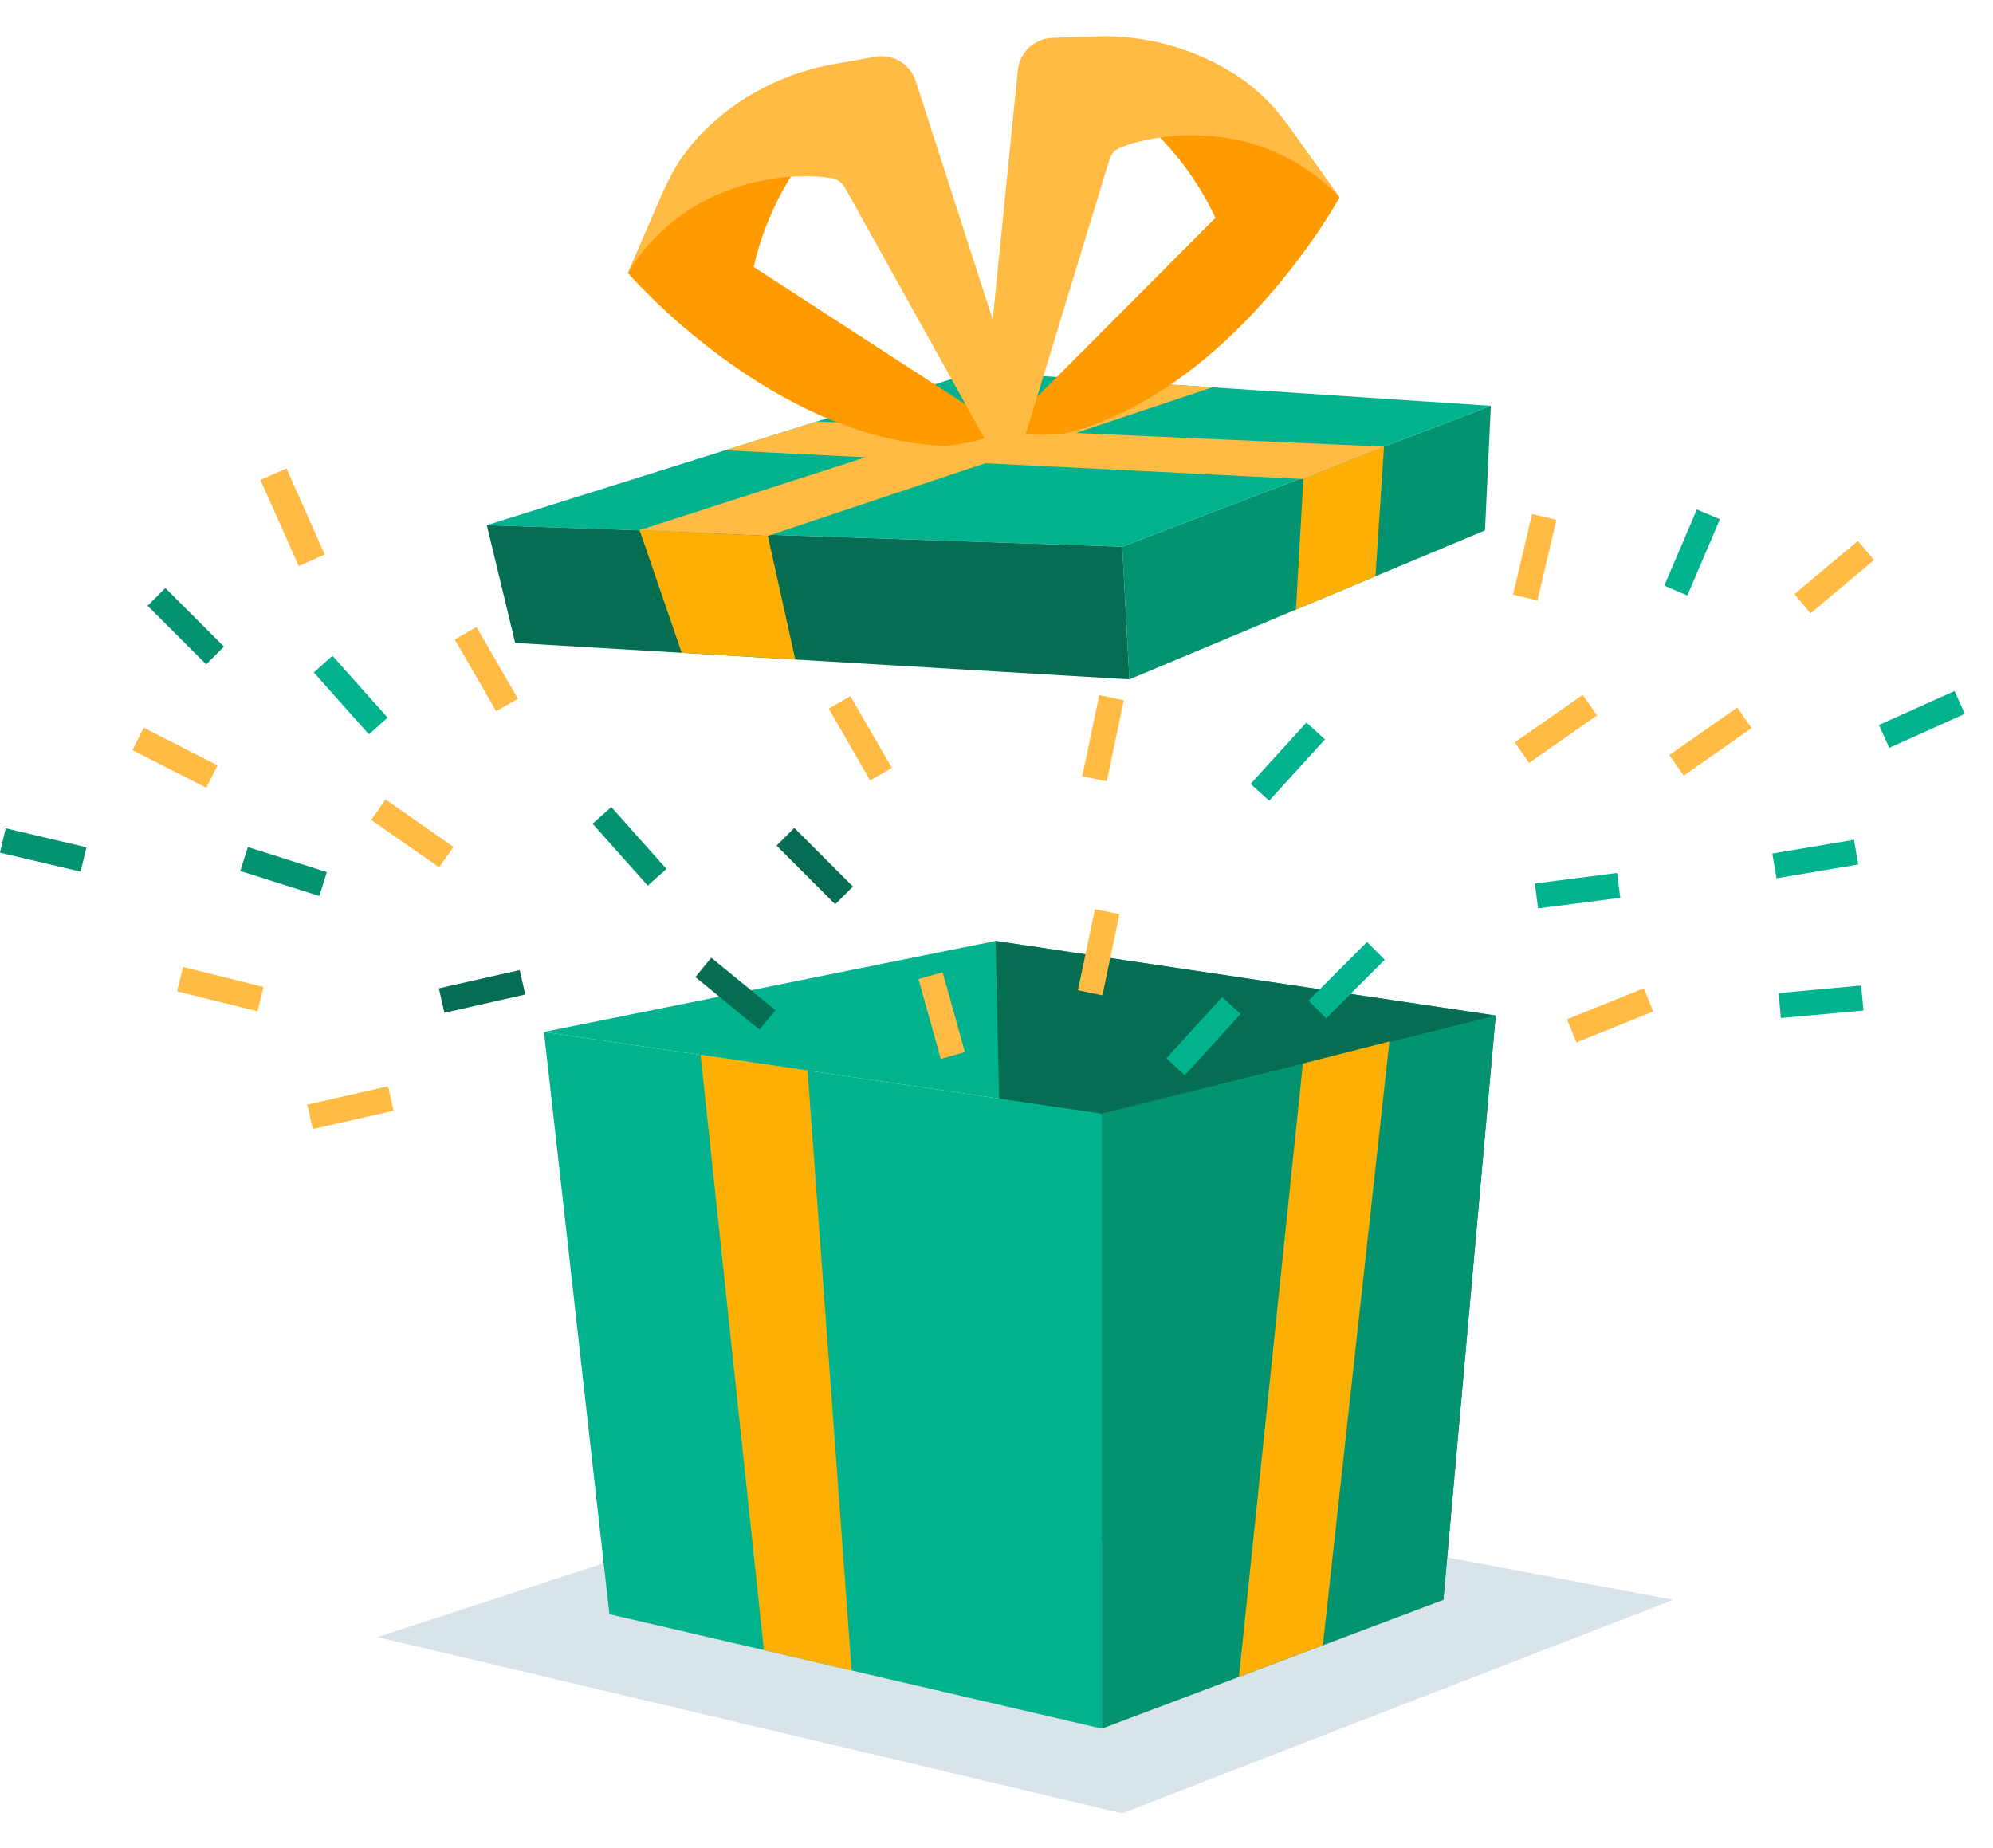<svg xmlns="http://www.w3.org/2000/svg" width="55" height="51" viewBox="0 0 55 51">
    <g fill="none" fill-rule="evenodd">
        <path fill="#D9E4EA" d="M30.967 50.039L10.418 45.176 25.468 40.261 46.174 44.148z"/>
        <path fill="#00B38E" d="M15.012 28.477L27.476 25.966 41.276 28.024 30.408 30.732z"/>
        <path fill="#056D52" d="M27.476 25.965L27.83 42.099 39.832 44.148 41.276 28.024z"/>
        <path fill="#00B38E" d="M30.408 47.702L16.818 44.544 15.012 28.477 30.408 30.732z"/>
        <path fill="#039370" d="M30.408 30.732L41.276 28.024 39.833 44.149 30.408 47.702z"/>
        <path fill="#FDB003" d="M34.191 46.275L36.506 45.402 38.343 28.74 35.956 29.349zM21.081 45.535L19.333 29.107 22.286 29.542 23.502 46.097z"/>
        <path fill="#039370" d="M41.142 11.199L30.97 15.085 31.168 18.747 40.981 14.636z"/>
        <path fill="#00B38E" d="M41.142 11.199L30.482 10.492 26.915 10.255 13.435 14.493 30.97 15.085z"/>
        <path fill="#056D52" d="M14.218 17.742L31.168 18.747 30.97 15.086 13.435 14.493z"/>
        <path fill="#FDB003" d="M17.65 14.629L21.19 14.788 21.948 18.2 18.813 18.014z"/>
        <path fill="#FFBB43" d="M17.65 14.629L30.482 10.492 33.454 10.69 21.19 14.788z"/>
        <path fill="#FDB003" d="M35.969 13.219L35.764 16.823 37.958 15.902 38.194 12.325z"/>
        <path fill="#FFBB43" d="M38.194 12.326L22.542 11.631 20.011 12.426 35.969 13.219z"/>
        <g>
            <path fill="#FF9A00" d="M17.33 7.496s3.974 4.61 8.774 4.772c1.116-.118 1.622-.446 1.622-.446l-6.928-4.494c.339-1.49 1.094-2.855 2.178-3.933.455-.45-.036-1.2-.63-.964l-1.986.786-2.036 1.985-.994 2.294z" transform="translate(0 .039)"/>
            <path fill="#FFBB43" d="M27.22 12.15l-3.902-7.01c-.08-.145-.223-.243-.387-.267-.494-.073-1.627-.143-2.983.395-1.827.726-2.619 2.228-2.619 2.228l.994-2.294c.284-.652.695-1.24 1.21-1.728h.001c.957-.906 2.16-1.51 3.457-1.74l1.168-.208c.486-.085.96.2 1.112.67l2.993 9.276-1.045.678z" transform="translate(0 .039)"/>
            <path fill="#FF9A00" d="M36.967 5.41s-2.917 5.34-7.576 6.51c-1.114.118-1.678-.096-1.678-.096l5.828-5.85c-.644-1.386-1.67-2.561-2.957-3.387-.538-.345-.216-1.18.415-1.075l2.106.352 2.408 1.513 1.454 2.033z" transform="translate(0 .039)"/>
            <path fill="#FFBB43" d="M28.277 12.038l2.34-7.673c.049-.16.168-.285.323-.342.468-.174 1.56-.482 2.999-.24 1.939.326 3.028 1.627 3.028 1.627l-1.454-2.033c-.413-.578-.94-1.066-1.546-1.435C32.84 1.257 31.539.918 30.22.966l-1.185.043c-.492.018-.897.397-.946.887l-.977 9.699 1.164.443zM41.802 20.447L43.677 19.136 44.073 19.703 42.198 21.013zM46.068 20.797L47.942 19.486 48.339 20.053 46.464 21.364z" transform="translate(0 .039)"/>
            <path fill="#00B38E" d="M45.929 16.122L46.828 14.019 47.464 14.29 46.565 16.394z" transform="translate(0 .039)"/>
            <path fill="#FFBB43" d="M41.755 16.371L42.28 14.145 42.953 14.304 42.428 16.53z" transform="translate(0 .039)"/>
            <path fill="#00B38E" d="M42.358 24.342L44.627 24.05 44.714 24.735 42.446 25.028z" transform="translate(0 .039)"/>
            <path fill="#FFBB43" d="M8.245 15.581L7.188 13.205 7.906 12.886 8.963 15.262z" transform="translate(0 .039)"/>
            <path fill="#00B38E" d="M51.853 19.968L53.938 19.029 54.222 19.659 52.137 20.598zM32.187 29.167L33.726 27.475 34.238 27.94 32.698 29.632zM34.513 21.592L36.052 19.9 36.564 20.365 35.025 22.057z" transform="translate(0 .039)"/>
            <path fill="#FFBB43" d="M49.52 16.356L51.272 14.886 51.716 15.415 49.964 16.886z" transform="translate(0 .039)"/>
            <path fill="#00B38E" d="M36.108 27.573L37.725 25.956 38.214 26.445 36.597 28.062zM49.085 27.365L51.362 27.157 51.426 27.846 49.147 28.053zM48.91 23.515L51.166 23.135 51.28 23.817 49.025 24.197z" transform="translate(0 .039)"/>
            <path fill="#056D52" d="M19.629 26.389L21.398 27.84 20.959 28.374 19.191 26.923z" transform="translate(0 .039)"/>
            <path fill="#FFBB43" d="M43.244 28.087L45.365 27.232 45.624 27.873 43.503 28.728zM30.893 25.19L30.423 27.428 29.747 27.286 30.217 25.048zM31.013 19.285L30.543 21.523 29.867 21.381 30.336 19.143zM26.013 26.791L26.628 28.994 25.962 29.18 25.347 26.977zM12.515 23.331L10.64 22.02 10.244 22.587 12.119 23.896z" transform="translate(0 .039)"/>
            <path fill="#039370" d="M9.02 24.027L6.84 23.336 6.631 23.995 8.811 24.686z" transform="translate(0 .039)"/>
            <path fill="#00B38E" d="M10.697 19.765L9.176 18.057 8.66 18.517 10.181 20.225z" transform="translate(0 .039)"/>
            <path fill="#039370" d="M18.392 23.94L16.87 22.232 16.354 22.692 17.875 24.4z" transform="translate(0 .039)"/>
            <path fill="#FFBB43" d="M14.293 19.242L13.149 17.262 12.55 17.607 13.694 19.588zM24.612 21.151L23.468 19.171 22.87 19.516 24.013 21.497z" transform="translate(0 .039)"/>
            <path fill="#056D52" d="M14.342 26.73L12.112 27.235 12.264 27.909 14.495 27.404z" transform="translate(0 .039)"/>
            <path fill="#FFBB43" d="M10.71 29.938L8.479 30.443 8.632 31.117 10.861 30.612z" transform="translate(0 .039)"/>
            <path fill="#039370" d="M2.385 23.342L.158 22.818 0 23.491 2.226 24.015zM6.18 17.804L4.563 16.187 4.074 16.676 5.691 18.293z" transform="translate(0 .039)"/>
            <path fill="#056D52" d="M23.538 24.425L21.92 22.807 21.432 23.297 23.049 24.914z" transform="translate(0 .039)"/>
            <path fill="#FFBB43" d="M6.005 21.083L3.968 20.043 3.653 20.66 5.691 21.699zM7.273 27.197L5.053 26.646 4.887 27.317 7.107 27.868z" transform="translate(0 .039)"/>
        </g>
    </g>
</svg>
